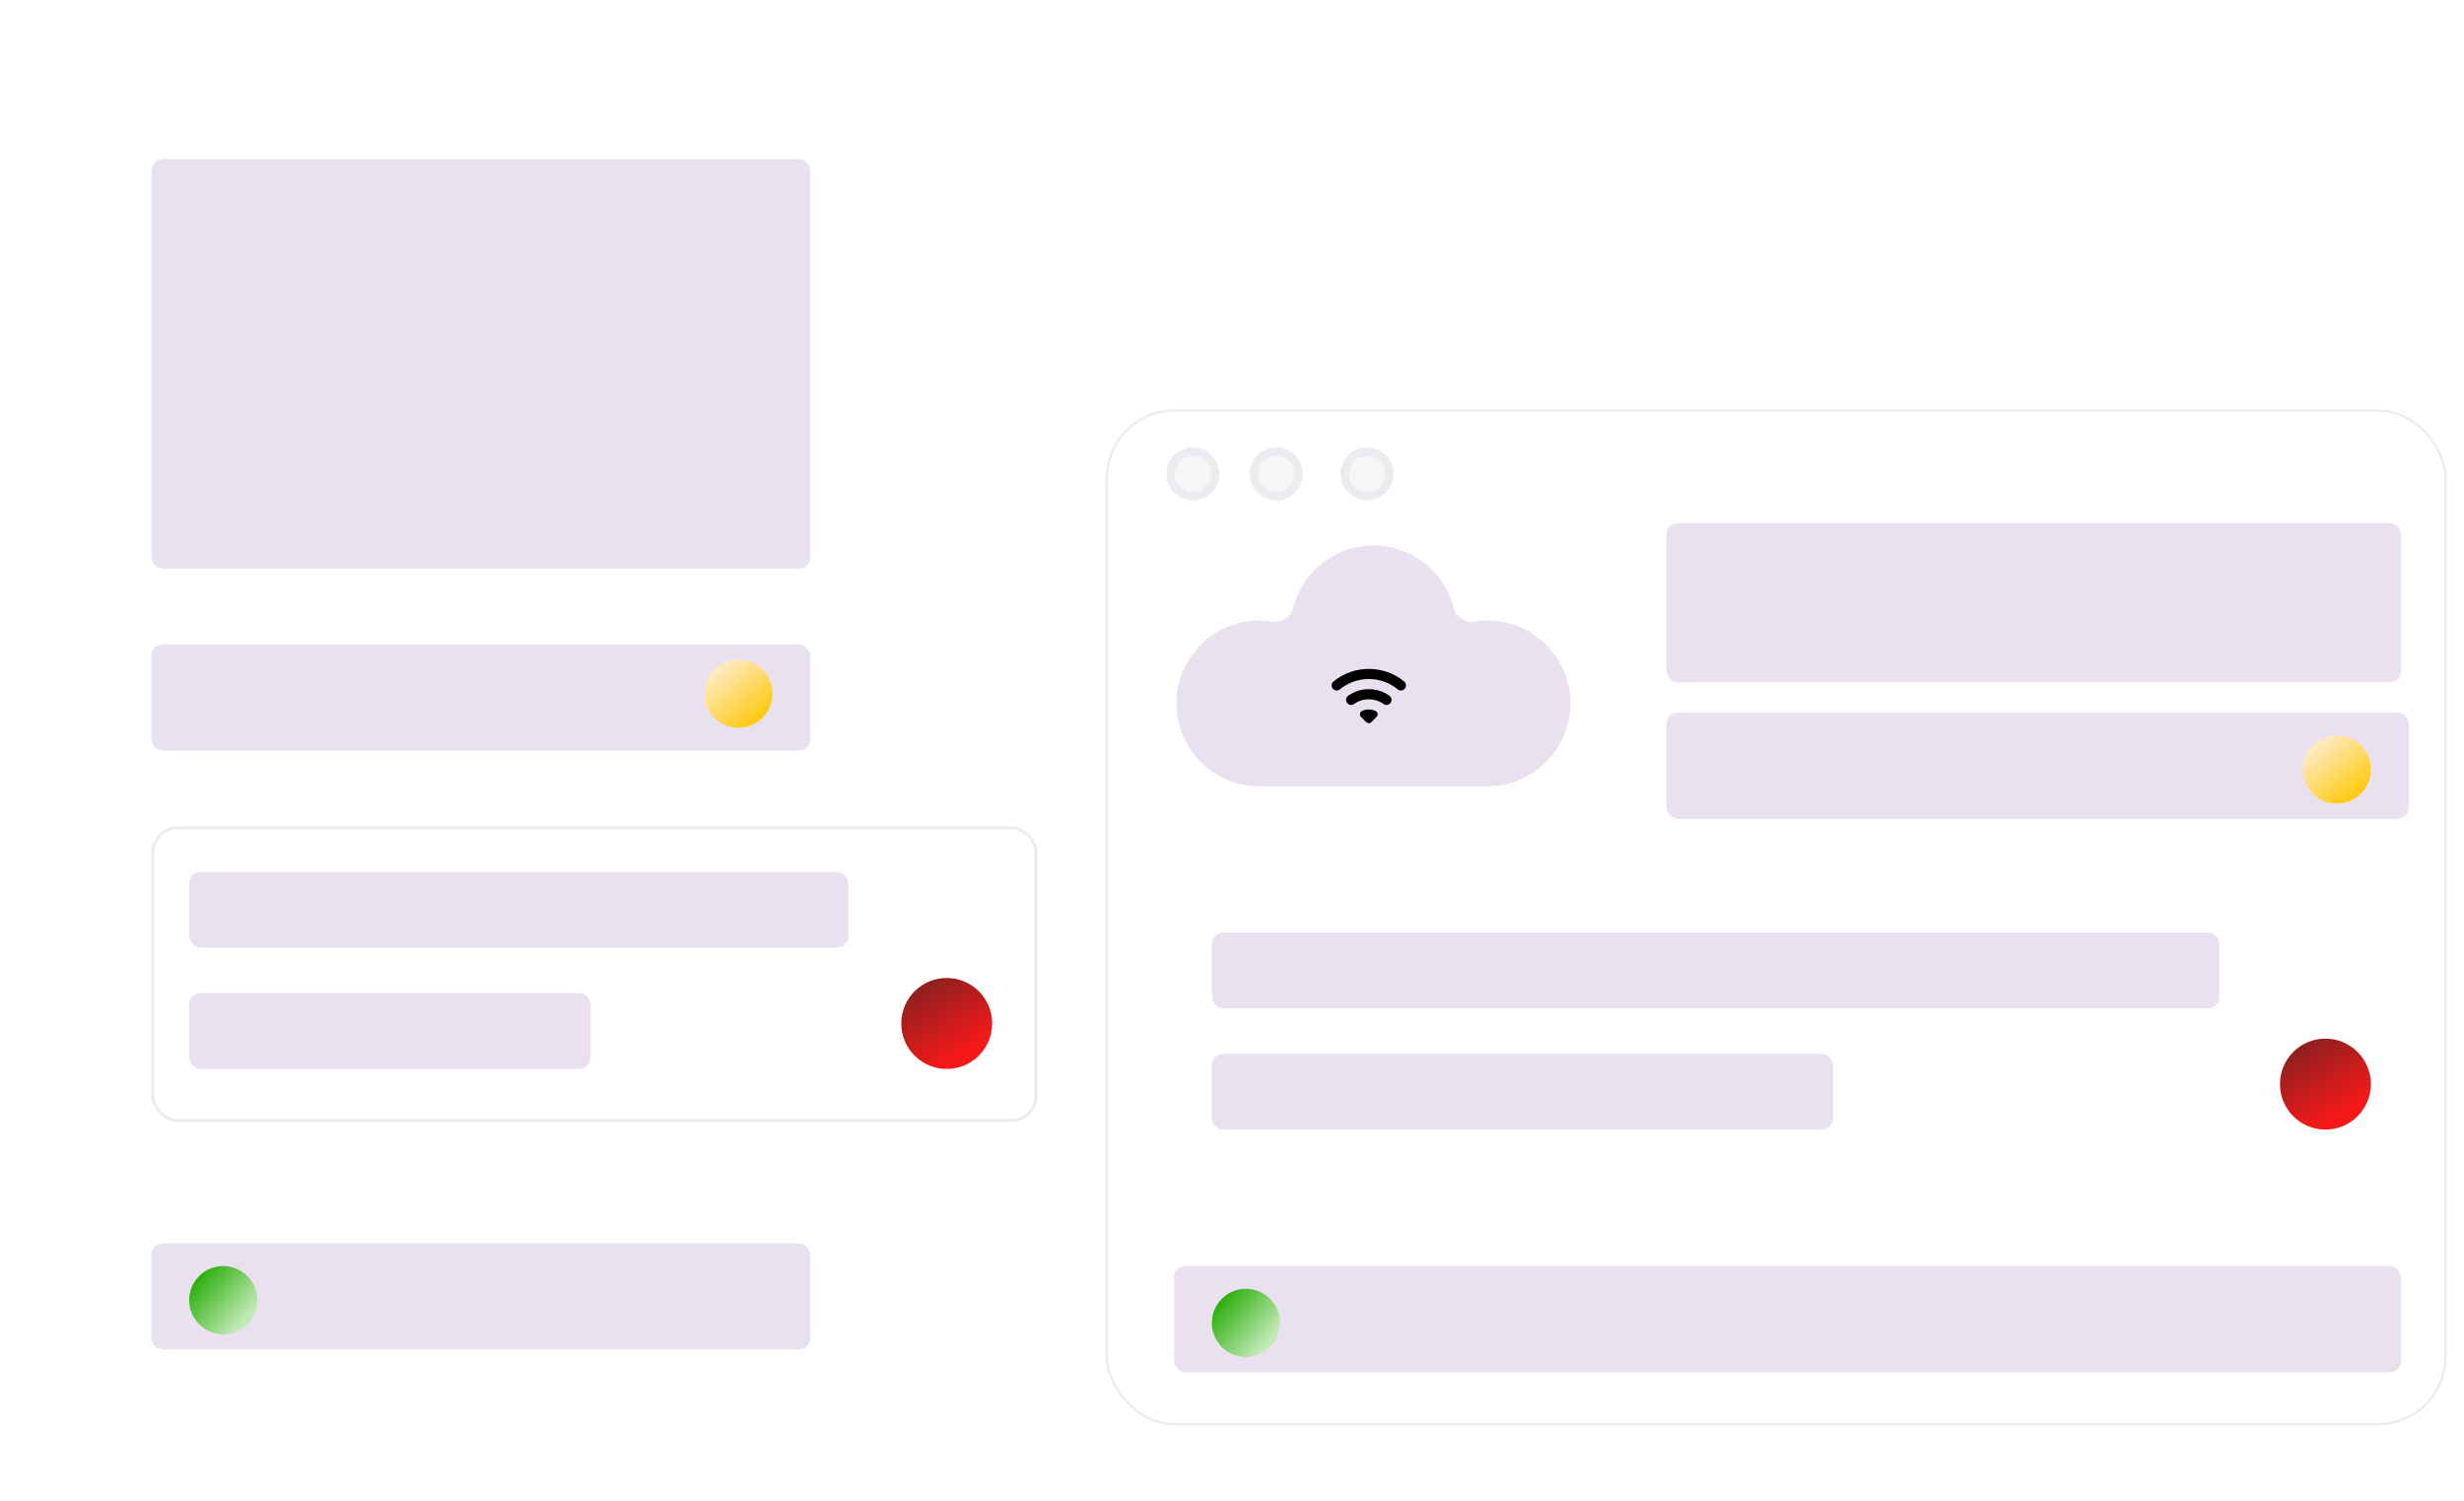 <svg width="325" height="198" viewBox="0 0 325 198" fill="none" xmlns="http://www.w3.org/2000/svg">
<g filter="url(#filter0_d_8845_8472)">
<rect x="11.964" y="11" width="100.917" height="176" rx="3.5" fill="white"/>
</g>
<rect x="19.957" y="21" width="86.928" height="54" rx="1.5" fill="#EAE1F0"/>
<rect x="19.957" y="85" width="86.928" height="14" rx="1.5" fill="#EAE1F0"/>
<rect x="19.957" y="164" width="86.928" height="14" rx="1.5" fill="#EAE1F0"/>
<ellipse cx="29.449" cy="171.5" rx="4.496" ry="4.5" fill="url(#paint0_linear_8845_8472)"/>
<ellipse cx="97.394" cy="91.5" rx="4.496" ry="4.5" fill="url(#paint1_linear_8845_8472)"/>
<g filter="url(#filter1_d_8845_8472)">
<rect x="19.957" y="109" width="116.904" height="39" rx="3.5" fill="white"/>
<rect x="20.157" y="109.2" width="116.504" height="38.6" rx="3.3" stroke="#EAECF0" stroke-width="0.4"/>
</g>
<rect x="24.954" y="115" width="86.928" height="10" rx="1.5" fill="#EAE1F0"/>
<rect x="24.954" y="131" width="52.956" height="10" rx="1.5" fill="#EAE1F0"/>
<ellipse cx="124.871" cy="135" rx="5.995" ry="6" fill="url(#paint2_linear_8845_8472)"/>
<g filter="url(#filter2_d_8845_8472)">
<rect x="145.854" y="54" width="176.854" height="134" rx="9.034" fill="white"/>
<rect x="146.004" y="54.151" width="176.553" height="133.699" rx="8.883" stroke="#EAECF0" stroke-width="0.301"/>
</g>
<rect x="219.793" y="69" width="96.92" height="21" rx="1.5" fill="#EAE1F0"/>
<rect x="154.846" y="167" width="161.867" height="14" rx="1.5" fill="#EAE1F0"/>
<ellipse cx="164.338" cy="174.5" rx="4.496" ry="4.5" fill="url(#paint3_linear_8845_8472)"/>
<g filter="url(#filter3_d_8845_8472)">
<rect x="153.847" y="115" width="163.865" height="39" rx="3.5" fill="white"/>
</g>
<rect x="159.842" y="123" width="132.891" height="10" rx="1.5" fill="#EAE1F0"/>
<rect x="159.842" y="139" width="81.933" height="10" rx="1.5" fill="#EAE1F0"/>
<ellipse cx="306.721" cy="143" rx="5.995" ry="6" fill="url(#paint4_linear_8845_8472)"/>
<path d="M160.289 62.5C160.289 64.128 158.97 65.448 157.344 65.448C155.718 65.448 154.399 64.128 154.399 62.5C154.399 60.872 155.718 59.553 157.344 59.553C158.97 59.553 160.289 60.872 160.289 62.5Z" fill="#F6F6F6" stroke="#EAECF0" stroke-width="1.105"/>
<path d="M171.28 62.5C171.28 64.128 169.961 65.448 168.335 65.448C166.709 65.448 165.39 64.128 165.39 62.5C165.39 60.872 166.709 59.553 168.335 59.553C169.961 59.553 171.28 60.872 171.28 62.5Z" fill="#F6F6F6" stroke="#EAECF0" stroke-width="1.105"/>
<path d="M183.27 62.5C183.27 64.128 181.951 65.448 180.325 65.448C178.699 65.448 177.381 64.128 177.381 62.5C177.381 60.872 178.699 59.553 180.325 59.553C181.951 59.553 183.27 60.872 183.27 62.5Z" fill="#F6F6F6" stroke="#EAECF0" stroke-width="1.105"/>
<rect x="219.793" y="94" width="97.919" height="14" rx="1.5" fill="#EAE1F0"/>
<ellipse cx="308.22" cy="101.5" rx="4.496" ry="4.5" fill="url(#paint5_linear_8845_8472)"/>
<g filter="url(#filter4_d_8845_8472)">
<path d="M192.096 102.767H196.206C202.243 102.767 207.137 97.869 207.137 91.827C207.137 85.785 202.243 80.888 196.206 80.888C195.59 80.888 194.986 80.939 194.398 81.037C193.252 81.228 192.048 80.437 191.77 79.309C190.593 74.538 186.289 71 181.158 71C176.028 71 171.723 74.538 170.546 79.31C170.268 80.438 169.065 81.228 167.919 81.037C167.331 80.939 166.726 80.888 166.11 80.888C160.073 80.888 155.179 85.785 155.179 91.827C155.179 97.869 160.073 102.767 166.11 102.767H170.219" fill="#EAE1F0"/>
</g>
<path d="M175.84 90.884C176.081 91.125 176.464 91.149 176.725 90.931C178.935 89.112 182.143 89.112 184.357 90.926C184.622 91.144 185.01 91.125 185.252 90.884C185.531 90.604 185.512 90.14 185.204 89.889C182.502 87.678 178.594 87.678 175.887 89.889C175.58 90.135 175.556 90.6 175.84 90.884ZM179.512 94.559L180.207 95.255C180.392 95.44 180.69 95.44 180.875 95.255L181.57 94.559C181.793 94.336 181.745 93.953 181.461 93.806C180.884 93.507 180.193 93.507 179.611 93.806C179.341 93.953 179.289 94.336 179.512 94.559ZM177.747 92.792C177.979 93.024 178.343 93.048 178.613 92.854C179.767 92.035 181.319 92.035 182.474 92.854C182.744 93.043 183.108 93.024 183.34 92.792L183.345 92.788C183.629 92.503 183.61 92.02 183.283 91.788C181.655 90.609 179.436 90.609 177.804 91.788C177.477 92.025 177.458 92.503 177.747 92.792Z" fill="black"/>
<defs>
<filter id="filter0_d_8845_8472" x="0.964" y="0" width="122.917" height="198" filterUnits="userSpaceOnUse" color-interpolation-filters="sRGB">
<feFlood flood-opacity="0" result="BackgroundImageFix"/>
<feColorMatrix in="SourceAlpha" type="matrix" values="0 0 0 0 0 0 0 0 0 0 0 0 0 0 0 0 0 0 127 0" result="hardAlpha"/>
<feOffset/>
<feGaussianBlur stdDeviation="5.5"/>
<feComposite in2="hardAlpha" operator="out"/>
<feColorMatrix type="matrix" values="0 0 0 0 0.888 0 0 0 0 0.892 0 0 0 0 0.896 0 0 0 0.85 0"/>
<feBlend mode="normal" in2="BackgroundImageFix" result="effect1_dropShadow_8845_8472"/>
<feBlend mode="normal" in="SourceGraphic" in2="effect1_dropShadow_8845_8472" result="shape"/>
</filter>
<filter id="filter1_d_8845_8472" x="17.957" y="107" width="120.904" height="43" filterUnits="userSpaceOnUse" color-interpolation-filters="sRGB">
<feFlood flood-opacity="0" result="BackgroundImageFix"/>
<feColorMatrix in="SourceAlpha" type="matrix" values="0 0 0 0 0 0 0 0 0 0 0 0 0 0 0 0 0 0 127 0" result="hardAlpha"/>
<feOffset/>
<feGaussianBlur stdDeviation="1"/>
<feComposite in2="hardAlpha" operator="out"/>
<feColorMatrix type="matrix" values="0 0 0 0 0.888 0 0 0 0 0.892 0 0 0 0 0.896 0 0 0 0.35 0"/>
<feBlend mode="normal" in2="BackgroundImageFix" result="effect1_dropShadow_8845_8472"/>
<feBlend mode="normal" in="SourceGraphic" in2="effect1_dropShadow_8845_8472" result="shape"/>
</filter>
<filter id="filter2_d_8845_8472" x="144.348" y="52.494" width="179.866" height="137.011" filterUnits="userSpaceOnUse" color-interpolation-filters="sRGB">
<feFlood flood-opacity="0" result="BackgroundImageFix"/>
<feColorMatrix in="SourceAlpha" type="matrix" values="0 0 0 0 0 0 0 0 0 0 0 0 0 0 0 0 0 0 127 0" result="hardAlpha"/>
<feOffset/>
<feGaussianBlur stdDeviation="0.753"/>
<feComposite in2="hardAlpha" operator="out"/>
<feColorMatrix type="matrix" values="0 0 0 0 0.888 0 0 0 0 0.892 0 0 0 0 0.896 0 0 0 0.35 0"/>
<feBlend mode="normal" in2="BackgroundImageFix" result="effect1_dropShadow_8845_8472"/>
<feBlend mode="normal" in="SourceGraphic" in2="effect1_dropShadow_8845_8472" result="shape"/>
</filter>
<filter id="filter3_d_8845_8472" x="151.847" y="113" width="167.865" height="43" filterUnits="userSpaceOnUse" color-interpolation-filters="sRGB">
<feFlood flood-opacity="0" result="BackgroundImageFix"/>
<feColorMatrix in="SourceAlpha" type="matrix" values="0 0 0 0 0 0 0 0 0 0 0 0 0 0 0 0 0 0 127 0" result="hardAlpha"/>
<feOffset/>
<feGaussianBlur stdDeviation="1"/>
<feComposite in2="hardAlpha" operator="out"/>
<feColorMatrix type="matrix" values="0 0 0 0 0.888 0 0 0 0 0.892 0 0 0 0 0.896 0 0 0 0.35 0"/>
<feBlend mode="normal" in2="BackgroundImageFix" result="effect1_dropShadow_8845_8472"/>
<feBlend mode="normal" in="SourceGraphic" in2="effect1_dropShadow_8845_8472" result="shape"/>
</filter>
<filter id="filter4_d_8845_8472" x="154.232" y="71" width="53.852" height="33.661" filterUnits="userSpaceOnUse" color-interpolation-filters="sRGB">
<feFlood flood-opacity="0" result="BackgroundImageFix"/>
<feColorMatrix in="SourceAlpha" type="matrix" values="0 0 0 0 0 0 0 0 0 0 0 0 0 0 0 0 0 0 127 0" result="hardAlpha"/>
<feOffset dy="0.947"/>
<feGaussianBlur stdDeviation="0.474"/>
<feComposite in2="hardAlpha" operator="out"/>
<feColorMatrix type="matrix" values="0 0 0 0 0.888 0 0 0 0 0.892 0 0 0 0 0.896 0 0 0 0.35 0"/>
<feBlend mode="normal" in2="BackgroundImageFix" result="effect1_dropShadow_8845_8472"/>
<feBlend mode="normal" in="SourceGraphic" in2="effect1_dropShadow_8845_8472" result="shape"/>
</filter>
<linearGradient id="paint0_linear_8845_8472" x1="32.447" y1="174" x2="25.948" y2="168.505" gradientUnits="userSpaceOnUse">
<stop stop-color="#C2EAB8"/>
<stop offset="1" stop-color="#2AAE09"/>
</linearGradient>
<linearGradient id="paint1_linear_8845_8472" x1="100.891" y1="94.5" x2="95.39" y2="88.004" gradientUnits="userSpaceOnUse">
<stop stop-color="#FFC90B"/>
<stop offset="1" stop-color="#FFE9BE"/>
</linearGradient>
<linearGradient id="paint2_linear_8845_8472" x1="127.536" y1="139" x2="121.533" y2="129.004" gradientUnits="userSpaceOnUse">
<stop stop-color="#F71919"/>
<stop offset="1" stop-color="#862020"/>
</linearGradient>
<linearGradient id="paint3_linear_8845_8472" x1="167.336" y1="177" x2="160.837" y2="171.505" gradientUnits="userSpaceOnUse">
<stop stop-color="#C2EAB8"/>
<stop offset="1" stop-color="#2AAE09"/>
</linearGradient>
<linearGradient id="paint4_linear_8845_8472" x1="309.386" y1="147" x2="303.383" y2="137.004" gradientUnits="userSpaceOnUse">
<stop stop-color="#F71919"/>
<stop offset="1" stop-color="#862020"/>
</linearGradient>
<linearGradient id="paint5_linear_8845_8472" x1="311.717" y1="104.5" x2="306.216" y2="98.004" gradientUnits="userSpaceOnUse">
<stop stop-color="#FFC90B"/>
<stop offset="1" stop-color="#FFE9BE"/>
</linearGradient>
</defs>
</svg>
